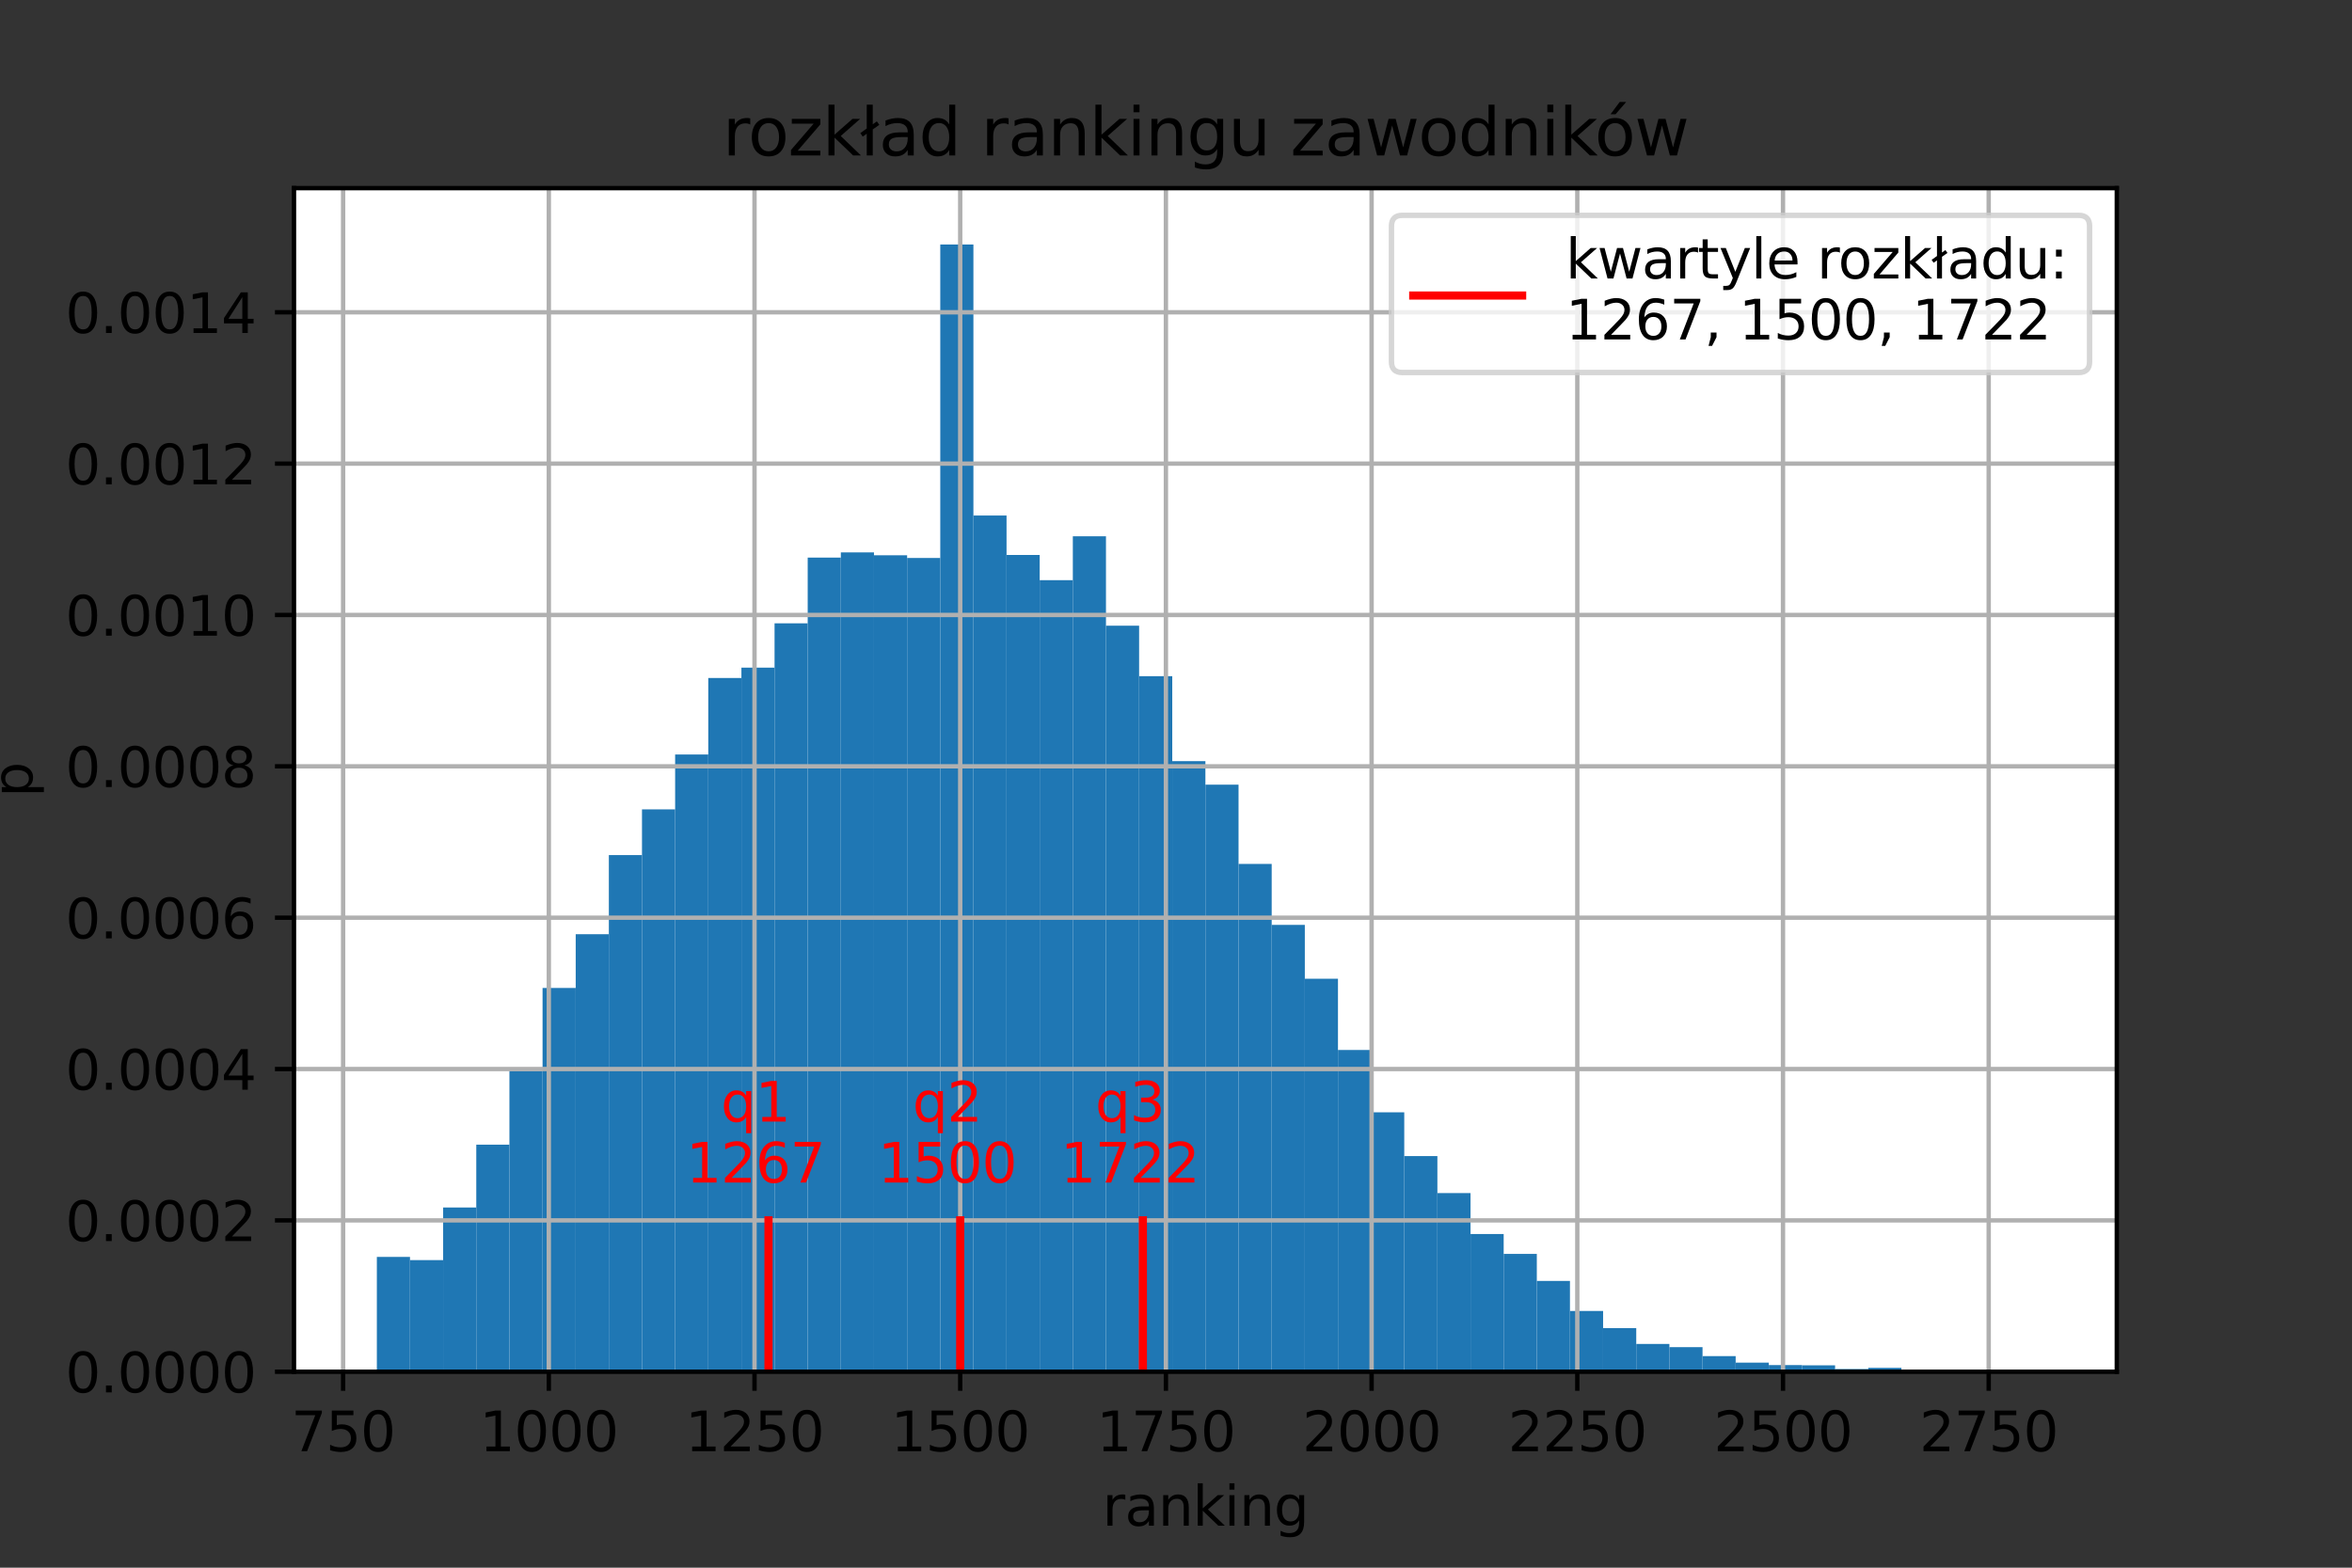 <?xml version="1.0" encoding="utf-8" standalone="no"?>
<!DOCTYPE svg PUBLIC "-//W3C//DTD SVG 1.1//EN"
  "http://www.w3.org/Graphics/SVG/1.1/DTD/svg11.dtd">
<svg height="288pt" version="1.1" viewBox="0 0 432 288" width="432pt" xmlns="http://www.w3.org/2000/svg" xmlns:xlink="http://www.w3.org/1999/xlink">
 <rect x="0" y="0" width="432" height="288" fill="#333333" stroke="none"/>
 <defs>
  <style type="text/css">*{stroke-linecap:butt;stroke-linejoin:round;}</style>
 </defs>
 <g id="figure_1">
  <g id="patch_1">
   <path d="M 0 288 
L 432 288 
L 432 0 
L 0 0 
z
" style="fill:none;"/>
  </g>
  <g id="axes_1">
   <g id="patch_2">
    <path d="M 54 252 
L 388.8 252 
L 388.8 34.56 
L 54 34.56 
z
" style="fill:#ffffff;"/>
   </g>
   <g id="patch_3">
    <path clip-path="url(#p852c898ccd)" d="M 69.218 252 
L 75.305 252 
L 75.305 230.911 
L 69.218 230.911 
z
" style="fill:#1f77b4;"/>
   </g>
   <g id="patch_4">
    <path clip-path="url(#p852c898ccd)" d="M 75.305 252 
L 81.393 252 
L 81.393 231.49 
L 75.305 231.49 
z
" style="fill:#1f77b4;"/>
   </g>
   <g id="patch_5">
    <path clip-path="url(#p852c898ccd)" d="M 81.393 252 
L 87.48 252 
L 87.48 221.825 
L 81.393 221.825 
z
" style="fill:#1f77b4;"/>
   </g>
   <g id="patch_6">
    <path clip-path="url(#p852c898ccd)" d="M 87.48 252 
L 93.567 252 
L 93.567 210.289 
L 87.48 210.289 
z
" style="fill:#1f77b4;"/>
   </g>
   <g id="patch_7">
    <path clip-path="url(#p852c898ccd)" d="M 93.567 252 
L 99.655 252 
L 99.655 196.727 
L 93.567 196.727 
z
" style="fill:#1f77b4;"/>
   </g>
   <g id="patch_8">
    <path clip-path="url(#p852c898ccd)" d="M 99.655 252 
L 105.742 252 
L 105.742 181.494 
L 99.655 181.494 
z
" style="fill:#1f77b4;"/>
   </g>
   <g id="patch_9">
    <path clip-path="url(#p852c898ccd)" d="M 105.742 252 
L 111.829 252 
L 111.829 171.629 
L 105.742 171.629 
z
" style="fill:#1f77b4;"/>
   </g>
   <g id="patch_10">
    <path clip-path="url(#p852c898ccd)" d="M 111.829 252 
L 117.916 252 
L 117.916 157.087 
L 111.829 157.087 
z
" style="fill:#1f77b4;"/>
   </g>
   <g id="patch_11">
    <path clip-path="url(#p852c898ccd)" d="M 117.916 252 
L 124.004 252 
L 124.004 148.691 
L 117.916 148.691 
z
" style="fill:#1f77b4;"/>
   </g>
   <g id="patch_12">
    <path clip-path="url(#p852c898ccd)" d="M 124.004 252 
L 130.091 252 
L 130.091 138.603 
L 124.004 138.603 
z
" style="fill:#1f77b4;"/>
   </g>
   <g id="patch_13">
    <path clip-path="url(#p852c898ccd)" d="M 130.091 252 
L 136.178 252 
L 136.178 124.551 
L 130.091 124.551 
z
" style="fill:#1f77b4;"/>
   </g>
   <g id="patch_14">
    <path clip-path="url(#p852c898ccd)" d="M 136.178 252 
L 142.265 252 
L 142.265 122.658 
L 136.178 122.658 
z
" style="fill:#1f77b4;"/>
   </g>
   <g id="patch_15">
    <path clip-path="url(#p852c898ccd)" d="M 142.265 252 
L 148.353 252 
L 148.353 114.507 
L 142.265 114.507 
z
" style="fill:#1f77b4;"/>
   </g>
   <g id="patch_16">
    <path clip-path="url(#p852c898ccd)" d="M 148.353 252 
L 154.44 252 
L 154.44 102.437 
L 148.353 102.437 
z
" style="fill:#1f77b4;"/>
   </g>
   <g id="patch_17">
    <path clip-path="url(#p852c898ccd)" d="M 154.44 252 
L 160.527 252 
L 160.527 101.479 
L 154.44 101.479 
z
" style="fill:#1f77b4;"/>
   </g>
   <g id="patch_18">
    <path clip-path="url(#p852c898ccd)" d="M 160.527 252 
L 166.615 252 
L 166.615 102.014 
L 160.527 102.014 
z
" style="fill:#1f77b4;"/>
   </g>
   <g id="patch_19">
    <path clip-path="url(#p852c898ccd)" d="M 166.615 252 
L 172.702 252 
L 172.702 102.504 
L 166.615 102.504 
z
" style="fill:#1f77b4;"/>
   </g>
   <g id="patch_20">
    <path clip-path="url(#p852c898ccd)" d="M 172.702 252 
L 178.789 252 
L 178.789 44.914 
L 172.702 44.914 
z
" style="fill:#1f77b4;"/>
   </g>
   <g id="patch_21">
    <path clip-path="url(#p852c898ccd)" d="M 178.789 252 
L 184.876 252 
L 184.876 94.709 
L 178.789 94.709 
z
" style="fill:#1f77b4;"/>
   </g>
   <g id="patch_22">
    <path clip-path="url(#p852c898ccd)" d="M 184.876 252 
L 190.964 252 
L 190.964 101.947 
L 184.876 101.947 
z
" style="fill:#1f77b4;"/>
   </g>
   <g id="patch_23">
    <path clip-path="url(#p852c898ccd)" d="M 190.964 252 
L 197.051 252 
L 197.051 106.579 
L 190.964 106.579 
z
" style="fill:#1f77b4;"/>
   </g>
   <g id="patch_24">
    <path clip-path="url(#p852c898ccd)" d="M 197.051 252 
L 203.138 252 
L 203.138 98.517 
L 197.051 98.517 
z
" style="fill:#1f77b4;"/>
   </g>
   <g id="patch_25">
    <path clip-path="url(#p852c898ccd)" d="M 203.138 252 
L 209.225 252 
L 209.225 114.952 
L 203.138 114.952 
z
" style="fill:#1f77b4;"/>
   </g>
   <g id="patch_26">
    <path clip-path="url(#p852c898ccd)" d="M 209.225 252 
L 215.313 252 
L 215.313 124.217 
L 209.225 124.217 
z
" style="fill:#1f77b4;"/>
   </g>
   <g id="patch_27">
    <path clip-path="url(#p852c898ccd)" d="M 215.313 252 
L 221.4 252 
L 221.4 139.828 
L 215.313 139.828 
z
" style="fill:#1f77b4;"/>
   </g>
   <g id="patch_28">
    <path clip-path="url(#p852c898ccd)" d="M 221.4 252 
L 227.487 252 
L 227.487 144.148 
L 221.4 144.148 
z
" style="fill:#1f77b4;"/>
   </g>
   <g id="patch_29">
    <path clip-path="url(#p852c898ccd)" d="M 227.487 252 
L 233.575 252 
L 233.575 158.712 
L 227.487 158.712 
z
" style="fill:#1f77b4;"/>
   </g>
   <g id="patch_30">
    <path clip-path="url(#p852c898ccd)" d="M 233.575 252 
L 239.662 252 
L 239.662 169.914 
L 233.575 169.914 
z
" style="fill:#1f77b4;"/>
   </g>
   <g id="patch_31">
    <path clip-path="url(#p852c898ccd)" d="M 239.662 252 
L 245.749 252 
L 245.749 179.802 
L 239.662 179.802 
z
" style="fill:#1f77b4;"/>
   </g>
   <g id="patch_32">
    <path clip-path="url(#p852c898ccd)" d="M 245.749 252 
L 251.836 252 
L 251.836 192.896 
L 245.749 192.896 
z
" style="fill:#1f77b4;"/>
   </g>
   <g id="patch_33">
    <path clip-path="url(#p852c898ccd)" d="M 251.836 252 
L 257.924 252 
L 257.924 204.343 
L 251.836 204.343 
z
" style="fill:#1f77b4;"/>
   </g>
   <g id="patch_34">
    <path clip-path="url(#p852c898ccd)" d="M 257.924 252 
L 264.011 252 
L 264.011 212.382 
L 257.924 212.382 
z
" style="fill:#1f77b4;"/>
   </g>
   <g id="patch_35">
    <path clip-path="url(#p852c898ccd)" d="M 264.011 252 
L 270.098 252 
L 270.098 219.174 
L 264.011 219.174 
z
" style="fill:#1f77b4;"/>
   </g>
   <g id="patch_36">
    <path clip-path="url(#p852c898ccd)" d="M 270.098 252 
L 276.185 252 
L 276.185 226.702 
L 270.098 226.702 
z
" style="fill:#1f77b4;"/>
   </g>
   <g id="patch_37">
    <path clip-path="url(#p852c898ccd)" d="M 276.185 252 
L 282.273 252 
L 282.273 230.354 
L 276.185 230.354 
z
" style="fill:#1f77b4;"/>
   </g>
   <g id="patch_38">
    <path clip-path="url(#p852c898ccd)" d="M 282.273 252 
L 288.36 252 
L 288.36 235.32 
L 282.273 235.32 
z
" style="fill:#1f77b4;"/>
   </g>
   <g id="patch_39">
    <path clip-path="url(#p852c898ccd)" d="M 288.36 252 
L 294.447 252 
L 294.447 240.843 
L 288.36 240.843 
z
" style="fill:#1f77b4;"/>
   </g>
   <g id="patch_40">
    <path clip-path="url(#p852c898ccd)" d="M 294.447 252 
L 300.535 252 
L 300.535 243.983 
L 294.447 243.983 
z
" style="fill:#1f77b4;"/>
   </g>
   <g id="patch_41">
    <path clip-path="url(#p852c898ccd)" d="M 300.535 252 
L 306.622 252 
L 306.622 246.9 
L 300.535 246.9 
z
" style="fill:#1f77b4;"/>
   </g>
   <g id="patch_42">
    <path clip-path="url(#p852c898ccd)" d="M 306.622 252 
L 312.709 252 
L 312.709 247.479 
L 306.622 247.479 
z
" style="fill:#1f77b4;"/>
   </g>
   <g id="patch_43">
    <path clip-path="url(#p852c898ccd)" d="M 312.709 252 
L 318.796 252 
L 318.796 249.127 
L 312.709 249.127 
z
" style="fill:#1f77b4;"/>
   </g>
   <g id="patch_44">
    <path clip-path="url(#p852c898ccd)" d="M 318.796 252 
L 324.884 252 
L 324.884 250.33 
L 318.796 250.33 
z
" style="fill:#1f77b4;"/>
   </g>
   <g id="patch_45">
    <path clip-path="url(#p852c898ccd)" d="M 324.884 252 
L 330.971 252 
L 330.971 250.775 
L 324.884 250.775 
z
" style="fill:#1f77b4;"/>
   </g>
   <g id="patch_46">
    <path clip-path="url(#p852c898ccd)" d="M 330.971 252 
L 337.058 252 
L 337.058 250.82 
L 330.971 250.82 
z
" style="fill:#1f77b4;"/>
   </g>
   <g id="patch_47">
    <path clip-path="url(#p852c898ccd)" d="M 337.058 252 
L 343.145 252 
L 343.145 251.51 
L 337.058 251.51 
z
" style="fill:#1f77b4;"/>
   </g>
   <g id="patch_48">
    <path clip-path="url(#p852c898ccd)" d="M 343.145 252 
L 349.233 252 
L 349.233 251.287 
L 343.145 251.287 
z
" style="fill:#1f77b4;"/>
   </g>
   <g id="patch_49">
    <path clip-path="url(#p852c898ccd)" d="M 349.233 252 
L 355.32 252 
L 355.32 251.666 
L 349.233 251.666 
z
" style="fill:#1f77b4;"/>
   </g>
   <g id="patch_50">
    <path clip-path="url(#p852c898ccd)" d="M 355.32 252 
L 361.407 252 
L 361.407 251.866 
L 355.32 251.866 
z
" style="fill:#1f77b4;"/>
   </g>
   <g id="patch_51">
    <path clip-path="url(#p852c898ccd)" d="M 361.407 252 
L 367.495 252 
L 367.495 251.8 
L 361.407 251.8 
z
" style="fill:#1f77b4;"/>
   </g>
   <g id="patch_52">
    <path clip-path="url(#p852c898ccd)" d="M 367.495 252 
L 373.582 252 
L 373.582 251.933 
L 367.495 251.933 
z
" style="fill:#1f77b4;"/>
   </g>
   <g id="matplotlib.axis_1">
    <g id="xtick_1">
     <g id="line2d_1">
      <path clip-path="url(#p852c898ccd)" d="M 63.022 252 
L 63.022 34.56 
" style="fill:none;stroke:#b0b0b0;stroke-linecap:square;stroke-width:0.8;"/>
     </g>
     <g id="line2d_2">
      <defs>
       <path d="M 0 0 
L 0 3.5 
" id="m4863434ce5" style="stroke:#000000;stroke-width:0.8;"/>
      </defs>
      <g>
       <use style="stroke:#000000;stroke-width:0.8;" x="63.022" xlink:href="#m4863434ce5" y="252"/>
      </g>
     </g>
     <g id="text_1">
      <!-- 750 -->
      <g transform="translate(53.478 266.598)scale(0.1 -0.1)">
       <defs>
        <path d="M 525 4666 
L 3525 4666 
L 3525 4397 
L 1831 0 
L 1172 0 
L 2766 4134 
L 525 4134 
L 525 4666 
z
" id="DejaVuSans-37" transform="scale(0.016)"/>
        <path d="M 691 4666 
L 3169 4666 
L 3169 4134 
L 1269 4134 
L 1269 2991 
Q 1406 3038 1543 3061 
Q 1681 3084 1819 3084 
Q 2600 3084 3056 2656 
Q 3513 2228 3513 1497 
Q 3513 744 3044 326 
Q 2575 -91 1722 -91 
Q 1428 -91 1123 -41 
Q 819 9 494 109 
L 494 744 
Q 775 591 1075 516 
Q 1375 441 1709 441 
Q 2250 441 2565 725 
Q 2881 1009 2881 1497 
Q 2881 1984 2565 2268 
Q 2250 2553 1709 2553 
Q 1456 2553 1204 2497 
Q 953 2441 691 2322 
L 691 4666 
z
" id="DejaVuSans-35" transform="scale(0.016)"/>
        <path d="M 2034 4250 
Q 1547 4250 1301 3770 
Q 1056 3291 1056 2328 
Q 1056 1369 1301 889 
Q 1547 409 2034 409 
Q 2525 409 2770 889 
Q 3016 1369 3016 2328 
Q 3016 3291 2770 3770 
Q 2525 4250 2034 4250 
z
M 2034 4750 
Q 2819 4750 3233 4129 
Q 3647 3509 3647 2328 
Q 3647 1150 3233 529 
Q 2819 -91 2034 -91 
Q 1250 -91 836 529 
Q 422 1150 422 2328 
Q 422 3509 836 4129 
Q 1250 4750 2034 4750 
z
" id="DejaVuSans-30" transform="scale(0.016)"/>
       </defs>
       <use xlink:href="#DejaVuSans-37"/>
       <use x="63.623" xlink:href="#DejaVuSans-35"/>
       <use x="127.246" xlink:href="#DejaVuSans-30"/>
      </g>
     </g>
    </g>
    <g id="xtick_2">
     <g id="line2d_3">
      <path clip-path="url(#p852c898ccd)" d="M 100.803 252 
L 100.803 34.56 
" style="fill:none;stroke:#b0b0b0;stroke-linecap:square;stroke-width:0.8;"/>
     </g>
     <g id="line2d_4">
      <g>
       <use style="stroke:#000000;stroke-width:0.8;" x="100.803" xlink:href="#m4863434ce5" y="252"/>
      </g>
     </g>
     <g id="text_2">
      <!-- 1000 -->
      <g transform="translate(88.078 266.598)scale(0.1 -0.1)">
       <defs>
        <path d="M 794 531 
L 1825 531 
L 1825 4091 
L 703 3866 
L 703 4441 
L 1819 4666 
L 2450 4666 
L 2450 531 
L 3481 531 
L 3481 0 
L 794 0 
L 794 531 
z
" id="DejaVuSans-31" transform="scale(0.016)"/>
       </defs>
       <use xlink:href="#DejaVuSans-31"/>
       <use x="63.623" xlink:href="#DejaVuSans-30"/>
       <use x="127.246" xlink:href="#DejaVuSans-30"/>
       <use x="190.869" xlink:href="#DejaVuSans-30"/>
      </g>
     </g>
    </g>
    <g id="xtick_3">
     <g id="line2d_5">
      <path clip-path="url(#p852c898ccd)" d="M 138.584 252 
L 138.584 34.56 
" style="fill:none;stroke:#b0b0b0;stroke-linecap:square;stroke-width:0.8;"/>
     </g>
     <g id="line2d_6">
      <g>
       <use style="stroke:#000000;stroke-width:0.8;" x="138.584" xlink:href="#m4863434ce5" y="252"/>
      </g>
     </g>
     <g id="text_3">
      <!-- 1250 -->
      <g transform="translate(125.859 266.598)scale(0.1 -0.1)">
       <defs>
        <path d="M 1228 531 
L 3431 531 
L 3431 0 
L 469 0 
L 469 531 
Q 828 903 1448 1529 
Q 2069 2156 2228 2338 
Q 2531 2678 2651 2914 
Q 2772 3150 2772 3378 
Q 2772 3750 2511 3984 
Q 2250 4219 1831 4219 
Q 1534 4219 1204 4116 
Q 875 4013 500 3803 
L 500 4441 
Q 881 4594 1212 4672 
Q 1544 4750 1819 4750 
Q 2544 4750 2975 4387 
Q 3406 4025 3406 3419 
Q 3406 3131 3298 2873 
Q 3191 2616 2906 2266 
Q 2828 2175 2409 1742 
Q 1991 1309 1228 531 
z
" id="DejaVuSans-32" transform="scale(0.016)"/>
       </defs>
       <use xlink:href="#DejaVuSans-31"/>
       <use x="63.623" xlink:href="#DejaVuSans-32"/>
       <use x="127.246" xlink:href="#DejaVuSans-35"/>
       <use x="190.869" xlink:href="#DejaVuSans-30"/>
      </g>
     </g>
    </g>
    <g id="xtick_4">
     <g id="line2d_7">
      <path clip-path="url(#p852c898ccd)" d="M 176.365 252 
L 176.365 34.56 
" style="fill:none;stroke:#b0b0b0;stroke-linecap:square;stroke-width:0.8;"/>
     </g>
     <g id="line2d_8">
      <g>
       <use style="stroke:#000000;stroke-width:0.8;" x="176.365" xlink:href="#m4863434ce5" y="252"/>
      </g>
     </g>
     <g id="text_4">
      <!-- 1500 -->
      <g transform="translate(163.64 266.598)scale(0.1 -0.1)">
       <use xlink:href="#DejaVuSans-31"/>
       <use x="63.623" xlink:href="#DejaVuSans-35"/>
       <use x="127.246" xlink:href="#DejaVuSans-30"/>
       <use x="190.869" xlink:href="#DejaVuSans-30"/>
      </g>
     </g>
    </g>
    <g id="xtick_5">
     <g id="line2d_9">
      <path clip-path="url(#p852c898ccd)" d="M 214.146 252 
L 214.146 34.56 
" style="fill:none;stroke:#b0b0b0;stroke-linecap:square;stroke-width:0.8;"/>
     </g>
     <g id="line2d_10">
      <g>
       <use style="stroke:#000000;stroke-width:0.8;" x="214.146" xlink:href="#m4863434ce5" y="252"/>
      </g>
     </g>
     <g id="text_5">
      <!-- 1750 -->
      <g transform="translate(201.421 266.598)scale(0.1 -0.1)">
       <use xlink:href="#DejaVuSans-31"/>
       <use x="63.623" xlink:href="#DejaVuSans-37"/>
       <use x="127.246" xlink:href="#DejaVuSans-35"/>
       <use x="190.869" xlink:href="#DejaVuSans-30"/>
      </g>
     </g>
    </g>
    <g id="xtick_6">
     <g id="line2d_11">
      <path clip-path="url(#p852c898ccd)" d="M 251.927 252 
L 251.927 34.56 
" style="fill:none;stroke:#b0b0b0;stroke-linecap:square;stroke-width:0.8;"/>
     </g>
     <g id="line2d_12">
      <g>
       <use style="stroke:#000000;stroke-width:0.8;" x="251.927" xlink:href="#m4863434ce5" y="252"/>
      </g>
     </g>
     <g id="text_6">
      <!-- 2000 -->
      <g transform="translate(239.202 266.598)scale(0.1 -0.1)">
       <use xlink:href="#DejaVuSans-32"/>
       <use x="63.623" xlink:href="#DejaVuSans-30"/>
       <use x="127.246" xlink:href="#DejaVuSans-30"/>
       <use x="190.869" xlink:href="#DejaVuSans-30"/>
      </g>
     </g>
    </g>
    <g id="xtick_7">
     <g id="line2d_13">
      <path clip-path="url(#p852c898ccd)" d="M 289.708 252 
L 289.708 34.56 
" style="fill:none;stroke:#b0b0b0;stroke-linecap:square;stroke-width:0.8;"/>
     </g>
     <g id="line2d_14">
      <g>
       <use style="stroke:#000000;stroke-width:0.8;" x="289.708" xlink:href="#m4863434ce5" y="252"/>
      </g>
     </g>
     <g id="text_7">
      <!-- 2250 -->
      <g transform="translate(276.983 266.598)scale(0.1 -0.1)">
       <use xlink:href="#DejaVuSans-32"/>
       <use x="63.623" xlink:href="#DejaVuSans-32"/>
       <use x="127.246" xlink:href="#DejaVuSans-35"/>
       <use x="190.869" xlink:href="#DejaVuSans-30"/>
      </g>
     </g>
    </g>
    <g id="xtick_8">
     <g id="line2d_15">
      <path clip-path="url(#p852c898ccd)" d="M 327.489 252 
L 327.489 34.56 
" style="fill:none;stroke:#b0b0b0;stroke-linecap:square;stroke-width:0.8;"/>
     </g>
     <g id="line2d_16">
      <g>
       <use style="stroke:#000000;stroke-width:0.8;" x="327.489" xlink:href="#m4863434ce5" y="252"/>
      </g>
     </g>
     <g id="text_8">
      <!-- 2500 -->
      <g transform="translate(314.764 266.598)scale(0.1 -0.1)">
       <use xlink:href="#DejaVuSans-32"/>
       <use x="63.623" xlink:href="#DejaVuSans-35"/>
       <use x="127.246" xlink:href="#DejaVuSans-30"/>
       <use x="190.869" xlink:href="#DejaVuSans-30"/>
      </g>
     </g>
    </g>
    <g id="xtick_9">
     <g id="line2d_17">
      <path clip-path="url(#p852c898ccd)" d="M 365.27 252 
L 365.27 34.56 
" style="fill:none;stroke:#b0b0b0;stroke-linecap:square;stroke-width:0.8;"/>
     </g>
     <g id="line2d_18">
      <g>
       <use style="stroke:#000000;stroke-width:0.8;" x="365.27" xlink:href="#m4863434ce5" y="252"/>
      </g>
     </g>
     <g id="text_9">
      <!-- 2750 -->
      <g transform="translate(352.545 266.598)scale(0.1 -0.1)">
       <use xlink:href="#DejaVuSans-32"/>
       <use x="63.623" xlink:href="#DejaVuSans-37"/>
       <use x="127.246" xlink:href="#DejaVuSans-35"/>
       <use x="190.869" xlink:href="#DejaVuSans-30"/>
      </g>
     </g>
    </g>
    <g id="text_10">
     <!-- ranking -->
     <g transform="translate(202.484 280.277)scale(0.1 -0.1)">
      <defs>
       <path d="M 2631 2963 
Q 2534 3019 2420 3045 
Q 2306 3072 2169 3072 
Q 1681 3072 1420 2755 
Q 1159 2438 1159 1844 
L 1159 0 
L 581 0 
L 581 3500 
L 1159 3500 
L 1159 2956 
Q 1341 3275 1631 3429 
Q 1922 3584 2338 3584 
Q 2397 3584 2469 3576 
Q 2541 3569 2628 3553 
L 2631 2963 
z
" id="DejaVuSans-72" transform="scale(0.016)"/>
       <path d="M 2194 1759 
Q 1497 1759 1228 1600 
Q 959 1441 959 1056 
Q 959 750 1161 570 
Q 1363 391 1709 391 
Q 2188 391 2477 730 
Q 2766 1069 2766 1631 
L 2766 1759 
L 2194 1759 
z
M 3341 1997 
L 3341 0 
L 2766 0 
L 2766 531 
Q 2569 213 2275 61 
Q 1981 -91 1556 -91 
Q 1019 -91 701 211 
Q 384 513 384 1019 
Q 384 1609 779 1909 
Q 1175 2209 1959 2209 
L 2766 2209 
L 2766 2266 
Q 2766 2663 2505 2880 
Q 2244 3097 1772 3097 
Q 1472 3097 1187 3025 
Q 903 2953 641 2809 
L 641 3341 
Q 956 3463 1253 3523 
Q 1550 3584 1831 3584 
Q 2591 3584 2966 3190 
Q 3341 2797 3341 1997 
z
" id="DejaVuSans-61" transform="scale(0.016)"/>
       <path d="M 3513 2113 
L 3513 0 
L 2938 0 
L 2938 2094 
Q 2938 2591 2744 2837 
Q 2550 3084 2163 3084 
Q 1697 3084 1428 2787 
Q 1159 2491 1159 1978 
L 1159 0 
L 581 0 
L 581 3500 
L 1159 3500 
L 1159 2956 
Q 1366 3272 1645 3428 
Q 1925 3584 2291 3584 
Q 2894 3584 3203 3211 
Q 3513 2838 3513 2113 
z
" id="DejaVuSans-6e" transform="scale(0.016)"/>
       <path d="M 581 4863 
L 1159 4863 
L 1159 1991 
L 2875 3500 
L 3609 3500 
L 1753 1863 
L 3688 0 
L 2938 0 
L 1159 1709 
L 1159 0 
L 581 0 
L 581 4863 
z
" id="DejaVuSans-6b" transform="scale(0.016)"/>
       <path d="M 603 3500 
L 1178 3500 
L 1178 0 
L 603 0 
L 603 3500 
z
M 603 4863 
L 1178 4863 
L 1178 4134 
L 603 4134 
L 603 4863 
z
" id="DejaVuSans-69" transform="scale(0.016)"/>
       <path d="M 2906 1791 
Q 2906 2416 2648 2759 
Q 2391 3103 1925 3103 
Q 1463 3103 1205 2759 
Q 947 2416 947 1791 
Q 947 1169 1205 825 
Q 1463 481 1925 481 
Q 2391 481 2648 825 
Q 2906 1169 2906 1791 
z
M 3481 434 
Q 3481 -459 3084 -895 
Q 2688 -1331 1869 -1331 
Q 1566 -1331 1297 -1286 
Q 1028 -1241 775 -1147 
L 775 -588 
Q 1028 -725 1275 -790 
Q 1522 -856 1778 -856 
Q 2344 -856 2625 -561 
Q 2906 -266 2906 331 
L 2906 616 
Q 2728 306 2450 153 
Q 2172 0 1784 0 
Q 1141 0 747 490 
Q 353 981 353 1791 
Q 353 2603 747 3093 
Q 1141 3584 1784 3584 
Q 2172 3584 2450 3431 
Q 2728 3278 2906 2969 
L 2906 3500 
L 3481 3500 
L 3481 434 
z
" id="DejaVuSans-67" transform="scale(0.016)"/>
      </defs>
      <use xlink:href="#DejaVuSans-72"/>
      <use x="41.113" xlink:href="#DejaVuSans-61"/>
      <use x="102.393" xlink:href="#DejaVuSans-6e"/>
      <use x="165.771" xlink:href="#DejaVuSans-6b"/>
      <use x="223.682" xlink:href="#DejaVuSans-69"/>
      <use x="251.465" xlink:href="#DejaVuSans-6e"/>
      <use x="314.844" xlink:href="#DejaVuSans-67"/>
     </g>
    </g>
   </g>
   <g id="matplotlib.axis_2">
    <g id="ytick_1">
     <g id="line2d_19">
      <path clip-path="url(#p852c898ccd)" d="M 54 252 
L 388.8 252 
" style="fill:none;stroke:#b0b0b0;stroke-linecap:square;stroke-width:0.8;"/>
     </g>
     <g id="line2d_20">
      <defs>
       <path d="M 0 0 
L -3.5 0 
" id="mccfa9c32ac" style="stroke:#000000;stroke-width:0.8;"/>
      </defs>
      <g>
       <use style="stroke:#000000;stroke-width:0.8;" x="54" xlink:href="#mccfa9c32ac" y="252"/>
      </g>
     </g>
     <g id="text_11">
      <!-- 0.0000 -->
      <g transform="translate(12.009 255.799)scale(0.1 -0.1)">
       <defs>
        <path d="M 684 794 
L 1344 794 
L 1344 0 
L 684 0 
L 684 794 
z
" id="DejaVuSans-2e" transform="scale(0.016)"/>
       </defs>
       <use xlink:href="#DejaVuSans-30"/>
       <use x="63.623" xlink:href="#DejaVuSans-2e"/>
       <use x="95.41" xlink:href="#DejaVuSans-30"/>
       <use x="159.033" xlink:href="#DejaVuSans-30"/>
       <use x="222.656" xlink:href="#DejaVuSans-30"/>
       <use x="286.279" xlink:href="#DejaVuSans-30"/>
      </g>
     </g>
    </g>
    <g id="ytick_2">
     <g id="line2d_21">
      <path clip-path="url(#p852c898ccd)" d="M 54 224.196 
L 388.8 224.196 
" style="fill:none;stroke:#b0b0b0;stroke-linecap:square;stroke-width:0.8;"/>
     </g>
     <g id="line2d_22">
      <g>
       <use style="stroke:#000000;stroke-width:0.8;" x="54" xlink:href="#mccfa9c32ac" y="224.196"/>
      </g>
     </g>
     <g id="text_12">
      <!-- 0.0002 -->
      <g transform="translate(12.009 227.995)scale(0.1 -0.1)">
       <use xlink:href="#DejaVuSans-30"/>
       <use x="63.623" xlink:href="#DejaVuSans-2e"/>
       <use x="95.41" xlink:href="#DejaVuSans-30"/>
       <use x="159.033" xlink:href="#DejaVuSans-30"/>
       <use x="222.656" xlink:href="#DejaVuSans-30"/>
       <use x="286.279" xlink:href="#DejaVuSans-32"/>
      </g>
     </g>
    </g>
    <g id="ytick_3">
     <g id="line2d_23">
      <path clip-path="url(#p852c898ccd)" d="M 54 196.391 
L 388.8 196.391 
" style="fill:none;stroke:#b0b0b0;stroke-linecap:square;stroke-width:0.8;"/>
     </g>
     <g id="line2d_24">
      <g>
       <use style="stroke:#000000;stroke-width:0.8;" x="54" xlink:href="#mccfa9c32ac" y="196.391"/>
      </g>
     </g>
     <g id="text_13">
      <!-- 0.0004 -->
      <g transform="translate(12.009 200.191)scale(0.1 -0.1)">
       <defs>
        <path d="M 2419 4116 
L 825 1625 
L 2419 1625 
L 2419 4116 
z
M 2253 4666 
L 3047 4666 
L 3047 1625 
L 3713 1625 
L 3713 1100 
L 3047 1100 
L 3047 0 
L 2419 0 
L 2419 1100 
L 313 1100 
L 313 1709 
L 2253 4666 
z
" id="DejaVuSans-34" transform="scale(0.016)"/>
       </defs>
       <use xlink:href="#DejaVuSans-30"/>
       <use x="63.623" xlink:href="#DejaVuSans-2e"/>
       <use x="95.41" xlink:href="#DejaVuSans-30"/>
       <use x="159.033" xlink:href="#DejaVuSans-30"/>
       <use x="222.656" xlink:href="#DejaVuSans-30"/>
       <use x="286.279" xlink:href="#DejaVuSans-34"/>
      </g>
     </g>
    </g>
    <g id="ytick_4">
     <g id="line2d_25">
      <path clip-path="url(#p852c898ccd)" d="M 54 168.587 
L 388.8 168.587 
" style="fill:none;stroke:#b0b0b0;stroke-linecap:square;stroke-width:0.8;"/>
     </g>
     <g id="line2d_26">
      <g>
       <use style="stroke:#000000;stroke-width:0.8;" x="54" xlink:href="#mccfa9c32ac" y="168.587"/>
      </g>
     </g>
     <g id="text_14">
      <!-- 0.0006 -->
      <g transform="translate(12.009 172.386)scale(0.1 -0.1)">
       <defs>
        <path d="M 2113 2584 
Q 1688 2584 1439 2293 
Q 1191 2003 1191 1497 
Q 1191 994 1439 701 
Q 1688 409 2113 409 
Q 2538 409 2786 701 
Q 3034 994 3034 1497 
Q 3034 2003 2786 2293 
Q 2538 2584 2113 2584 
z
M 3366 4563 
L 3366 3988 
Q 3128 4100 2886 4159 
Q 2644 4219 2406 4219 
Q 1781 4219 1451 3797 
Q 1122 3375 1075 2522 
Q 1259 2794 1537 2939 
Q 1816 3084 2150 3084 
Q 2853 3084 3261 2657 
Q 3669 2231 3669 1497 
Q 3669 778 3244 343 
Q 2819 -91 2113 -91 
Q 1303 -91 875 529 
Q 447 1150 447 2328 
Q 447 3434 972 4092 
Q 1497 4750 2381 4750 
Q 2619 4750 2861 4703 
Q 3103 4656 3366 4563 
z
" id="DejaVuSans-36" transform="scale(0.016)"/>
       </defs>
       <use xlink:href="#DejaVuSans-30"/>
       <use x="63.623" xlink:href="#DejaVuSans-2e"/>
       <use x="95.41" xlink:href="#DejaVuSans-30"/>
       <use x="159.033" xlink:href="#DejaVuSans-30"/>
       <use x="222.656" xlink:href="#DejaVuSans-30"/>
       <use x="286.279" xlink:href="#DejaVuSans-36"/>
      </g>
     </g>
    </g>
    <g id="ytick_5">
     <g id="line2d_27">
      <path clip-path="url(#p852c898ccd)" d="M 54 140.783 
L 388.8 140.783 
" style="fill:none;stroke:#b0b0b0;stroke-linecap:square;stroke-width:0.8;"/>
     </g>
     <g id="line2d_28">
      <g>
       <use style="stroke:#000000;stroke-width:0.8;" x="54" xlink:href="#mccfa9c32ac" y="140.783"/>
      </g>
     </g>
     <g id="text_15">
      <!-- 0.0008 -->
      <g transform="translate(12.009 144.582)scale(0.1 -0.1)">
       <defs>
        <path d="M 2034 2216 
Q 1584 2216 1326 1975 
Q 1069 1734 1069 1313 
Q 1069 891 1326 650 
Q 1584 409 2034 409 
Q 2484 409 2743 651 
Q 3003 894 3003 1313 
Q 3003 1734 2745 1975 
Q 2488 2216 2034 2216 
z
M 1403 2484 
Q 997 2584 770 2862 
Q 544 3141 544 3541 
Q 544 4100 942 4425 
Q 1341 4750 2034 4750 
Q 2731 4750 3128 4425 
Q 3525 4100 3525 3541 
Q 3525 3141 3298 2862 
Q 3072 2584 2669 2484 
Q 3125 2378 3379 2068 
Q 3634 1759 3634 1313 
Q 3634 634 3220 271 
Q 2806 -91 2034 -91 
Q 1263 -91 848 271 
Q 434 634 434 1313 
Q 434 1759 690 2068 
Q 947 2378 1403 2484 
z
M 1172 3481 
Q 1172 3119 1398 2916 
Q 1625 2713 2034 2713 
Q 2441 2713 2670 2916 
Q 2900 3119 2900 3481 
Q 2900 3844 2670 4047 
Q 2441 4250 2034 4250 
Q 1625 4250 1398 4047 
Q 1172 3844 1172 3481 
z
" id="DejaVuSans-38" transform="scale(0.016)"/>
       </defs>
       <use xlink:href="#DejaVuSans-30"/>
       <use x="63.623" xlink:href="#DejaVuSans-2e"/>
       <use x="95.41" xlink:href="#DejaVuSans-30"/>
       <use x="159.033" xlink:href="#DejaVuSans-30"/>
       <use x="222.656" xlink:href="#DejaVuSans-30"/>
       <use x="286.279" xlink:href="#DejaVuSans-38"/>
      </g>
     </g>
    </g>
    <g id="ytick_6">
     <g id="line2d_29">
      <path clip-path="url(#p852c898ccd)" d="M 54 112.979 
L 388.8 112.979 
" style="fill:none;stroke:#b0b0b0;stroke-linecap:square;stroke-width:0.8;"/>
     </g>
     <g id="line2d_30">
      <g>
       <use style="stroke:#000000;stroke-width:0.8;" x="54" xlink:href="#mccfa9c32ac" y="112.979"/>
      </g>
     </g>
     <g id="text_16">
      <!-- 0.0010 -->
      <g transform="translate(12.009 116.778)scale(0.1 -0.1)">
       <use xlink:href="#DejaVuSans-30"/>
       <use x="63.623" xlink:href="#DejaVuSans-2e"/>
       <use x="95.41" xlink:href="#DejaVuSans-30"/>
       <use x="159.033" xlink:href="#DejaVuSans-30"/>
       <use x="222.656" xlink:href="#DejaVuSans-31"/>
       <use x="286.279" xlink:href="#DejaVuSans-30"/>
      </g>
     </g>
    </g>
    <g id="ytick_7">
     <g id="line2d_31">
      <path clip-path="url(#p852c898ccd)" d="M 54 85.174 
L 388.8 85.174 
" style="fill:none;stroke:#b0b0b0;stroke-linecap:square;stroke-width:0.8;"/>
     </g>
     <g id="line2d_32">
      <g>
       <use style="stroke:#000000;stroke-width:0.8;" x="54" xlink:href="#mccfa9c32ac" y="85.174"/>
      </g>
     </g>
     <g id="text_17">
      <!-- 0.0012 -->
      <g transform="translate(12.009 88.973)scale(0.1 -0.1)">
       <use xlink:href="#DejaVuSans-30"/>
       <use x="63.623" xlink:href="#DejaVuSans-2e"/>
       <use x="95.41" xlink:href="#DejaVuSans-30"/>
       <use x="159.033" xlink:href="#DejaVuSans-30"/>
       <use x="222.656" xlink:href="#DejaVuSans-31"/>
       <use x="286.279" xlink:href="#DejaVuSans-32"/>
      </g>
     </g>
    </g>
    <g id="ytick_8">
     <g id="line2d_33">
      <path clip-path="url(#p852c898ccd)" d="M 54 57.37 
L 388.8 57.37 
" style="fill:none;stroke:#b0b0b0;stroke-linecap:square;stroke-width:0.8;"/>
     </g>
     <g id="line2d_34">
      <g>
       <use style="stroke:#000000;stroke-width:0.8;" x="54" xlink:href="#mccfa9c32ac" y="57.37"/>
      </g>
     </g>
     <g id="text_18">
      <!-- 0.0014 -->
      <g transform="translate(12.009 61.169)scale(0.1 -0.1)">
       <use xlink:href="#DejaVuSans-30"/>
       <use x="63.623" xlink:href="#DejaVuSans-2e"/>
       <use x="95.41" xlink:href="#DejaVuSans-30"/>
       <use x="159.033" xlink:href="#DejaVuSans-30"/>
       <use x="222.656" xlink:href="#DejaVuSans-31"/>
       <use x="286.279" xlink:href="#DejaVuSans-34"/>
      </g>
     </g>
    </g>
    <g id="text_19">
     <!-- p -->
     <g transform="translate(5.93 146.454)rotate(-90)scale(0.1 -0.1)">
      <defs>
       <path d="M 1159 525 
L 1159 -1331 
L 581 -1331 
L 581 3500 
L 1159 3500 
L 1159 2969 
Q 1341 3281 1617 3432 
Q 1894 3584 2278 3584 
Q 2916 3584 3314 3078 
Q 3713 2572 3713 1747 
Q 3713 922 3314 415 
Q 2916 -91 2278 -91 
Q 1894 -91 1617 61 
Q 1341 213 1159 525 
z
M 3116 1747 
Q 3116 2381 2855 2742 
Q 2594 3103 2138 3103 
Q 1681 3103 1420 2742 
Q 1159 2381 1159 1747 
Q 1159 1113 1420 752 
Q 1681 391 2138 391 
Q 2594 391 2855 752 
Q 3116 1113 3116 1747 
z
" id="DejaVuSans-70" transform="scale(0.016)"/>
      </defs>
      <use xlink:href="#DejaVuSans-70"/>
     </g>
    </g>
   </g>
   <g id="line2d_35">
    <path clip-path="url(#p852c898ccd)" d="M 141.153 252 
L 141.153 224.196 
" style="fill:none;stroke:#ff0000;stroke-linecap:square;stroke-width:1.5;"/>
   </g>
   <g id="line2d_36">
    <path clip-path="url(#p852c898ccd)" d="M 176.365 252 
L 176.365 224.196 
" style="fill:none;stroke:#ff0000;stroke-linecap:square;stroke-width:1.5;"/>
   </g>
   <g id="line2d_37">
    <path clip-path="url(#p852c898ccd)" d="M 209.915 252 
L 209.915 224.196 
" style="fill:none;stroke:#ff0000;stroke-linecap:square;stroke-width:1.5;"/>
   </g>
   <g id="patch_53">
    <path d="M 54 252 
L 54 34.56 
" style="fill:none;stroke:#000000;stroke-linecap:square;stroke-linejoin:miter;stroke-width:0.8;"/>
   </g>
   <g id="patch_54">
    <path d="M 388.8 252 
L 388.8 34.56 
" style="fill:none;stroke:#000000;stroke-linecap:square;stroke-linejoin:miter;stroke-width:0.8;"/>
   </g>
   <g id="patch_55">
    <path d="M 54 252 
L 388.8 252 
" style="fill:none;stroke:#000000;stroke-linecap:square;stroke-linejoin:miter;stroke-width:0.8;"/>
   </g>
   <g id="patch_56">
    <path d="M 54 34.56 
L 388.8 34.56 
" style="fill:none;stroke:#000000;stroke-linecap:square;stroke-linejoin:miter;stroke-width:0.8;"/>
   </g>
   <g id="text_20">
    <!--   q1 -->
    <g style="fill:#ff0000;" transform="translate(126.041 206.047)scale(0.1 -0.1)">
     <defs>
      <path id="DejaVuSans-20" transform="scale(0.016)"/>
      <path d="M 947 1747 
Q 947 1113 1208 752 
Q 1469 391 1925 391 
Q 2381 391 2643 752 
Q 2906 1113 2906 1747 
Q 2906 2381 2643 2742 
Q 2381 3103 1925 3103 
Q 1469 3103 1208 2742 
Q 947 2381 947 1747 
z
M 2906 525 
Q 2725 213 2448 61 
Q 2172 -91 1784 -91 
Q 1150 -91 751 415 
Q 353 922 353 1747 
Q 353 2572 751 3078 
Q 1150 3584 1784 3584 
Q 2172 3584 2448 3432 
Q 2725 3281 2906 2969 
L 2906 3500 
L 3481 3500 
L 3481 -1331 
L 2906 -1331 
L 2906 525 
z
" id="DejaVuSans-71" transform="scale(0.016)"/>
     </defs>
     <use xlink:href="#DejaVuSans-20"/>
     <use x="31.787" xlink:href="#DejaVuSans-20"/>
     <use x="63.574" xlink:href="#DejaVuSans-71"/>
     <use x="127.051" xlink:href="#DejaVuSans-31"/>
    </g>
    <!-- 1267 -->
    <g style="fill:#ff0000;" transform="translate(126.041 217.245)scale(0.1 -0.1)">
     <use xlink:href="#DejaVuSans-31"/>
     <use x="63.623" xlink:href="#DejaVuSans-32"/>
     <use x="127.246" xlink:href="#DejaVuSans-36"/>
     <use x="190.869" xlink:href="#DejaVuSans-37"/>
    </g>
   </g>
   <g id="text_21">
    <!--   q2 -->
    <g style="fill:#ff0000;" transform="translate(161.253 206.047)scale(0.1 -0.1)">
     <use xlink:href="#DejaVuSans-20"/>
     <use x="31.787" xlink:href="#DejaVuSans-20"/>
     <use x="63.574" xlink:href="#DejaVuSans-71"/>
     <use x="127.051" xlink:href="#DejaVuSans-32"/>
    </g>
    <!-- 1500 -->
    <g style="fill:#ff0000;" transform="translate(161.253 217.245)scale(0.1 -0.1)">
     <use xlink:href="#DejaVuSans-31"/>
     <use x="63.623" xlink:href="#DejaVuSans-35"/>
     <use x="127.246" xlink:href="#DejaVuSans-30"/>
     <use x="190.869" xlink:href="#DejaVuSans-30"/>
    </g>
   </g>
   <g id="text_22">
    <!--   q3 -->
    <g style="fill:#ff0000;" transform="translate(194.802 206.047)scale(0.1 -0.1)">
     <defs>
      <path d="M 2597 2516 
Q 3050 2419 3304 2112 
Q 3559 1806 3559 1356 
Q 3559 666 3084 287 
Q 2609 -91 1734 -91 
Q 1441 -91 1130 -33 
Q 819 25 488 141 
L 488 750 
Q 750 597 1062 519 
Q 1375 441 1716 441 
Q 2309 441 2620 675 
Q 2931 909 2931 1356 
Q 2931 1769 2642 2001 
Q 2353 2234 1838 2234 
L 1294 2234 
L 1294 2753 
L 1863 2753 
Q 2328 2753 2575 2939 
Q 2822 3125 2822 3475 
Q 2822 3834 2567 4026 
Q 2313 4219 1838 4219 
Q 1578 4219 1281 4162 
Q 984 4106 628 3988 
L 628 4550 
Q 988 4650 1302 4700 
Q 1616 4750 1894 4750 
Q 2613 4750 3031 4423 
Q 3450 4097 3450 3541 
Q 3450 3153 3228 2886 
Q 3006 2619 2597 2516 
z
" id="DejaVuSans-33" transform="scale(0.016)"/>
     </defs>
     <use xlink:href="#DejaVuSans-20"/>
     <use x="31.787" xlink:href="#DejaVuSans-20"/>
     <use x="63.574" xlink:href="#DejaVuSans-71"/>
     <use x="127.051" xlink:href="#DejaVuSans-33"/>
    </g>
    <!-- 1722 -->
    <g style="fill:#ff0000;" transform="translate(194.802 217.245)scale(0.1 -0.1)">
     <use xlink:href="#DejaVuSans-31"/>
     <use x="63.623" xlink:href="#DejaVuSans-37"/>
     <use x="127.246" xlink:href="#DejaVuSans-32"/>
     <use x="190.869" xlink:href="#DejaVuSans-32"/>
    </g>
   </g>
   <g id="text_23">
    <!-- rozkład rankingu zawodników -->
    <g transform="translate(132.75 28.56)scale(0.12 -0.12)">
     <defs>
      <path d="M 1959 3097 
Q 1497 3097 1228 2736 
Q 959 2375 959 1747 
Q 959 1119 1226 758 
Q 1494 397 1959 397 
Q 2419 397 2687 759 
Q 2956 1122 2956 1747 
Q 2956 2369 2687 2733 
Q 2419 3097 1959 3097 
z
M 1959 3584 
Q 2709 3584 3137 3096 
Q 3566 2609 3566 1747 
Q 3566 888 3137 398 
Q 2709 -91 1959 -91 
Q 1206 -91 779 398 
Q 353 888 353 1747 
Q 353 2609 779 3096 
Q 1206 3584 1959 3584 
z
" id="DejaVuSans-6f" transform="scale(0.016)"/>
      <path d="M 353 3500 
L 3084 3500 
L 3084 2975 
L 922 459 
L 3084 459 
L 3084 0 
L 275 0 
L 275 525 
L 2438 3041 
L 353 3041 
L 353 3500 
z
" id="DejaVuSans-7a" transform="scale(0.016)"/>
      <path d="M 622 4863 
L 1197 4863 
L 1197 2981 
L 1588 3263 
L 1825 2931 
L 1197 2491 
L 1197 0 
L 622 0 
L 622 2081 
L 238 1806 
L 6 2138 
L 622 2578 
L 622 4863 
z
" id="DejaVuSans-142" transform="scale(0.016)"/>
      <path d="M 2906 2969 
L 2906 4863 
L 3481 4863 
L 3481 0 
L 2906 0 
L 2906 525 
Q 2725 213 2448 61 
Q 2172 -91 1784 -91 
Q 1150 -91 751 415 
Q 353 922 353 1747 
Q 353 2572 751 3078 
Q 1150 3584 1784 3584 
Q 2172 3584 2448 3432 
Q 2725 3281 2906 2969 
z
M 947 1747 
Q 947 1113 1208 752 
Q 1469 391 1925 391 
Q 2381 391 2643 752 
Q 2906 1113 2906 1747 
Q 2906 2381 2643 2742 
Q 2381 3103 1925 3103 
Q 1469 3103 1208 2742 
Q 947 2381 947 1747 
z
" id="DejaVuSans-64" transform="scale(0.016)"/>
      <path d="M 544 1381 
L 544 3500 
L 1119 3500 
L 1119 1403 
Q 1119 906 1312 657 
Q 1506 409 1894 409 
Q 2359 409 2629 706 
Q 2900 1003 2900 1516 
L 2900 3500 
L 3475 3500 
L 3475 0 
L 2900 0 
L 2900 538 
Q 2691 219 2414 64 
Q 2138 -91 1772 -91 
Q 1169 -91 856 284 
Q 544 659 544 1381 
z
M 1991 3584 
L 1991 3584 
z
" id="DejaVuSans-75" transform="scale(0.016)"/>
      <path d="M 269 3500 
L 844 3500 
L 1563 769 
L 2278 3500 
L 2956 3500 
L 3675 769 
L 4391 3500 
L 4966 3500 
L 4050 0 
L 3372 0 
L 2619 2869 
L 1863 0 
L 1184 0 
L 269 3500 
z
" id="DejaVuSans-77" transform="scale(0.016)"/>
      <path d="M 1959 3097 
Q 1497 3097 1228 2736 
Q 959 2375 959 1747 
Q 959 1119 1226 758 
Q 1494 397 1959 397 
Q 2419 397 2687 759 
Q 2956 1122 2956 1747 
Q 2956 2369 2687 2733 
Q 2419 3097 1959 3097 
z
M 1959 3584 
Q 2709 3584 3137 3096 
Q 3566 2609 3566 1747 
Q 3566 888 3137 398 
Q 2709 -91 1959 -91 
Q 1206 -91 779 398 
Q 353 888 353 1747 
Q 353 2609 779 3096 
Q 1206 3584 1959 3584 
z
M 2394 5119 
L 3016 5119 
L 1998 3944 
L 1519 3944 
L 2394 5119 
z
" id="DejaVuSans-f3" transform="scale(0.016)"/>
     </defs>
     <use xlink:href="#DejaVuSans-72"/>
     <use x="38.863" xlink:href="#DejaVuSans-6f"/>
     <use x="100.045" xlink:href="#DejaVuSans-7a"/>
     <use x="152.535" xlink:href="#DejaVuSans-6b"/>
     <use x="210.445" xlink:href="#DejaVuSans-142"/>
     <use x="238.863" xlink:href="#DejaVuSans-61"/>
     <use x="300.143" xlink:href="#DejaVuSans-64"/>
     <use x="363.619" xlink:href="#DejaVuSans-20"/>
     <use x="395.406" xlink:href="#DejaVuSans-72"/>
     <use x="436.52" xlink:href="#DejaVuSans-61"/>
     <use x="497.799" xlink:href="#DejaVuSans-6e"/>
     <use x="561.178" xlink:href="#DejaVuSans-6b"/>
     <use x="619.088" xlink:href="#DejaVuSans-69"/>
     <use x="646.871" xlink:href="#DejaVuSans-6e"/>
     <use x="710.25" xlink:href="#DejaVuSans-67"/>
     <use x="773.727" xlink:href="#DejaVuSans-75"/>
     <use x="837.105" xlink:href="#DejaVuSans-20"/>
     <use x="868.893" xlink:href="#DejaVuSans-7a"/>
     <use x="921.383" xlink:href="#DejaVuSans-61"/>
     <use x="982.662" xlink:href="#DejaVuSans-77"/>
     <use x="1064.449" xlink:href="#DejaVuSans-6f"/>
     <use x="1125.631" xlink:href="#DejaVuSans-64"/>
     <use x="1189.107" xlink:href="#DejaVuSans-6e"/>
     <use x="1252.486" xlink:href="#DejaVuSans-69"/>
     <use x="1280.27" xlink:href="#DejaVuSans-6b"/>
     <use x="1334.555" xlink:href="#DejaVuSans-f3"/>
     <use x="1395.736" xlink:href="#DejaVuSans-77"/>
    </g>
   </g>
   <g id="legend_1">
    <g id="patch_57">
     <path d="M 257.575 68.436 
L 381.8 68.436 
Q 383.8 68.436 383.8 66.436 
L 383.8 41.56 
Q 383.8 39.56 381.8 39.56 
L 257.575 39.56 
Q 255.575 39.56 255.575 41.56 
L 255.575 66.436 
Q 255.575 68.436 257.575 68.436 
z
" style="fill:#ffffff;opacity:0.8;stroke:#cccccc;stroke-linejoin:miter;"/>
    </g>
    <g id="line2d_38">
     <path d="M 259.575 54.297 
L 279.575 54.297 
" style="fill:none;stroke:#ff0000;stroke-linecap:square;stroke-width:1.5;"/>
    </g>
    <g id="line2d_39"/>
    <g id="text_24">
     <!-- kwartyle rozkładu: -->
     <g transform="translate(287.575 51.158)scale(0.1 -0.1)">
      <defs>
       <path d="M 1172 4494 
L 1172 3500 
L 2356 3500 
L 2356 3053 
L 1172 3053 
L 1172 1153 
Q 1172 725 1289 603 
Q 1406 481 1766 481 
L 2356 481 
L 2356 0 
L 1766 0 
Q 1100 0 847 248 
Q 594 497 594 1153 
L 594 3053 
L 172 3053 
L 172 3500 
L 594 3500 
L 594 4494 
L 1172 4494 
z
" id="DejaVuSans-74" transform="scale(0.016)"/>
       <path d="M 2059 -325 
Q 1816 -950 1584 -1140 
Q 1353 -1331 966 -1331 
L 506 -1331 
L 506 -850 
L 844 -850 
Q 1081 -850 1212 -737 
Q 1344 -625 1503 -206 
L 1606 56 
L 191 3500 
L 800 3500 
L 1894 763 
L 2988 3500 
L 3597 3500 
L 2059 -325 
z
" id="DejaVuSans-79" transform="scale(0.016)"/>
       <path d="M 603 4863 
L 1178 4863 
L 1178 0 
L 603 0 
L 603 4863 
z
" id="DejaVuSans-6c" transform="scale(0.016)"/>
       <path d="M 3597 1894 
L 3597 1613 
L 953 1613 
Q 991 1019 1311 708 
Q 1631 397 2203 397 
Q 2534 397 2845 478 
Q 3156 559 3463 722 
L 3463 178 
Q 3153 47 2828 -22 
Q 2503 -91 2169 -91 
Q 1331 -91 842 396 
Q 353 884 353 1716 
Q 353 2575 817 3079 
Q 1281 3584 2069 3584 
Q 2775 3584 3186 3129 
Q 3597 2675 3597 1894 
z
M 3022 2063 
Q 3016 2534 2758 2815 
Q 2500 3097 2075 3097 
Q 1594 3097 1305 2825 
Q 1016 2553 972 2059 
L 3022 2063 
z
" id="DejaVuSans-65" transform="scale(0.016)"/>
       <path d="M 750 794 
L 1409 794 
L 1409 0 
L 750 0 
L 750 794 
z
M 750 3309 
L 1409 3309 
L 1409 2516 
L 750 2516 
L 750 3309 
z
" id="DejaVuSans-3a" transform="scale(0.016)"/>
      </defs>
      <use xlink:href="#DejaVuSans-6b"/>
      <use x="57.91" xlink:href="#DejaVuSans-77"/>
      <use x="139.697" xlink:href="#DejaVuSans-61"/>
      <use x="200.977" xlink:href="#DejaVuSans-72"/>
      <use x="242.09" xlink:href="#DejaVuSans-74"/>
      <use x="281.299" xlink:href="#DejaVuSans-79"/>
      <use x="340.479" xlink:href="#DejaVuSans-6c"/>
      <use x="368.262" xlink:href="#DejaVuSans-65"/>
      <use x="429.785" xlink:href="#DejaVuSans-20"/>
      <use x="461.572" xlink:href="#DejaVuSans-72"/>
      <use x="500.436" xlink:href="#DejaVuSans-6f"/>
      <use x="561.617" xlink:href="#DejaVuSans-7a"/>
      <use x="614.107" xlink:href="#DejaVuSans-6b"/>
      <use x="672.018" xlink:href="#DejaVuSans-142"/>
      <use x="700.436" xlink:href="#DejaVuSans-61"/>
      <use x="761.715" xlink:href="#DejaVuSans-64"/>
      <use x="825.191" xlink:href="#DejaVuSans-75"/>
      <use x="888.57" xlink:href="#DejaVuSans-3a"/>
     </g>
     <!-- 1267, 1500, 1722 -->
     <g transform="translate(287.575 62.356)scale(0.1 -0.1)">
      <defs>
       <path d="M 750 794 
L 1409 794 
L 1409 256 
L 897 -744 
L 494 -744 
L 750 256 
L 750 794 
z
" id="DejaVuSans-2c" transform="scale(0.016)"/>
      </defs>
      <use xlink:href="#DejaVuSans-31"/>
      <use x="63.623" xlink:href="#DejaVuSans-32"/>
      <use x="127.246" xlink:href="#DejaVuSans-36"/>
      <use x="190.869" xlink:href="#DejaVuSans-37"/>
      <use x="254.492" xlink:href="#DejaVuSans-2c"/>
      <use x="286.279" xlink:href="#DejaVuSans-20"/>
      <use x="318.066" xlink:href="#DejaVuSans-31"/>
      <use x="381.689" xlink:href="#DejaVuSans-35"/>
      <use x="445.312" xlink:href="#DejaVuSans-30"/>
      <use x="508.936" xlink:href="#DejaVuSans-30"/>
      <use x="572.559" xlink:href="#DejaVuSans-2c"/>
      <use x="604.346" xlink:href="#DejaVuSans-20"/>
      <use x="636.133" xlink:href="#DejaVuSans-31"/>
      <use x="699.756" xlink:href="#DejaVuSans-37"/>
      <use x="763.379" xlink:href="#DejaVuSans-32"/>
      <use x="827.002" xlink:href="#DejaVuSans-32"/>
     </g>
    </g>
   </g>
  </g>
 </g>
 <defs>
  <clipPath id="p852c898ccd">
   <rect height="217.44" width="334.8" x="54" y="34.56"/>
  </clipPath>
 </defs>
</svg>
